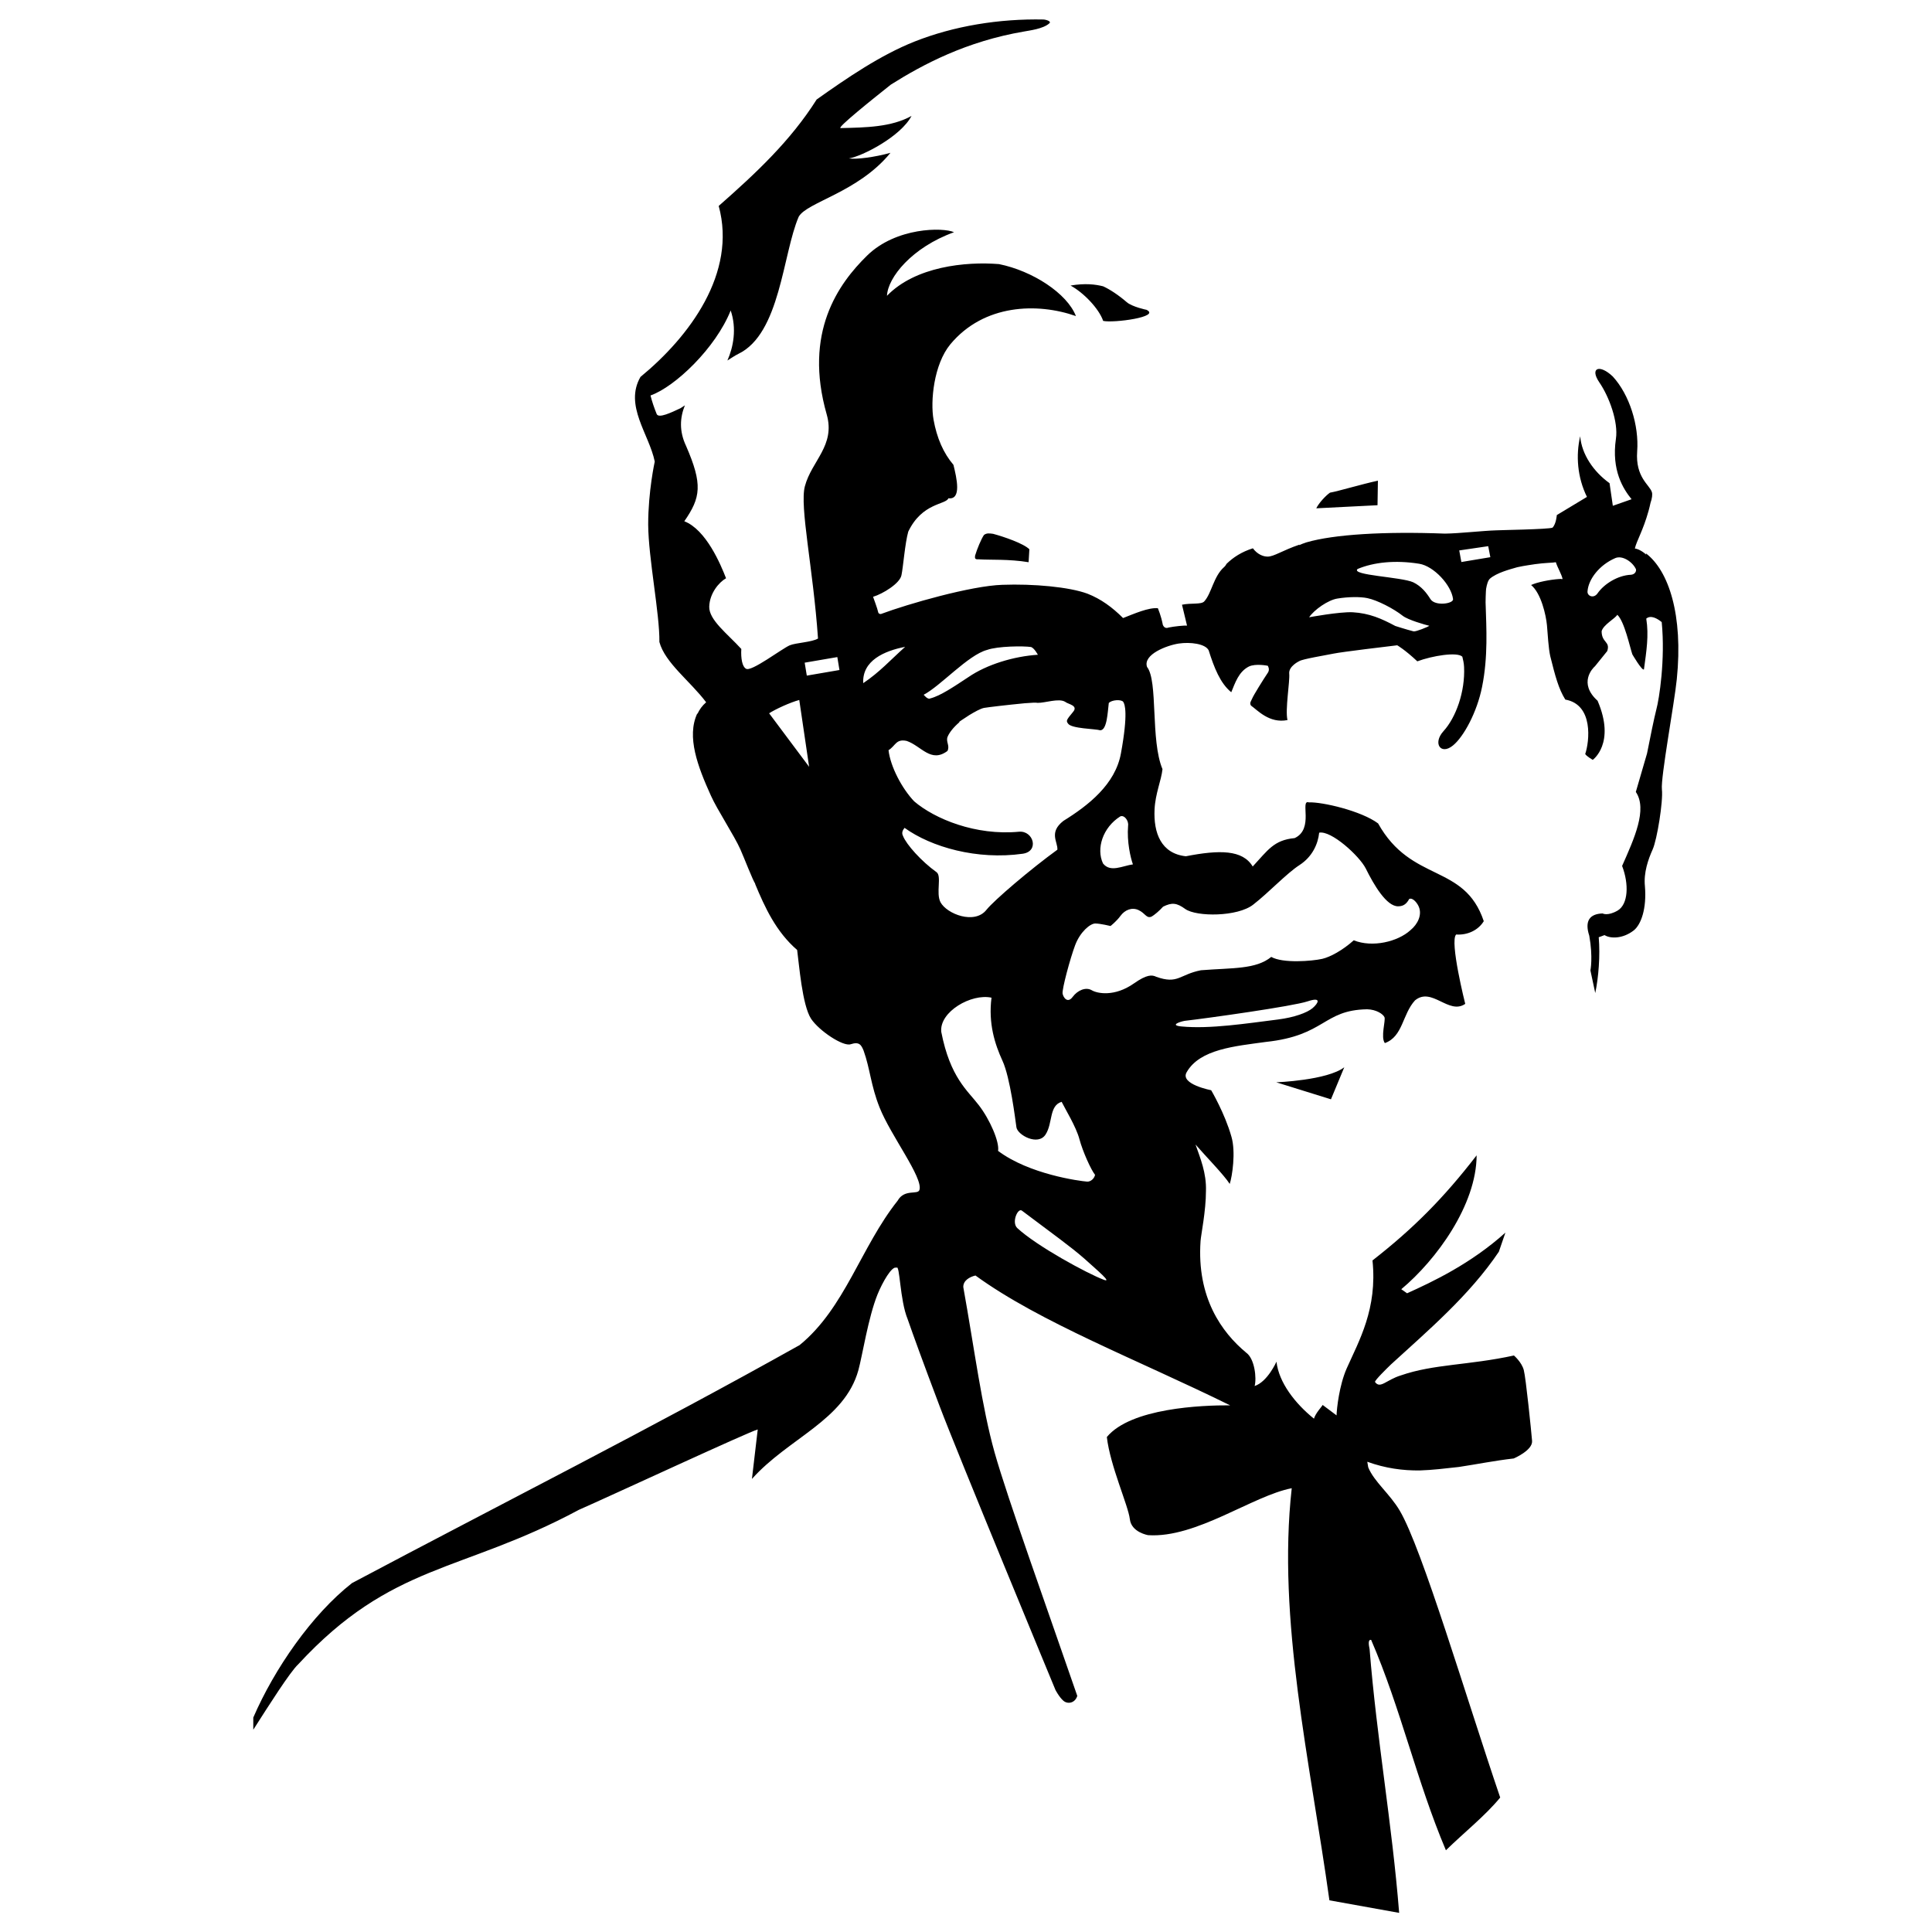 <?xml version="1.0" encoding="utf-8"?>
<!-- Svg Vector Icons : http://www.onlinewebfonts.com/icon -->
<!DOCTYPE svg PUBLIC "-//W3C//DTD SVG 1.1//EN" "http://www.w3.org/Graphics/SVG/1.1/DTD/svg11.dtd">
<svg version="1.1" xmlns="http://www.w3.org/2000/svg" xmlns:xlink="http://www.w3.org/1999/xlink" x="0px" y="0px" viewBox="0 0 1000 1000" enable-background="new 0 0 1000 1000" xml:space="preserve">
<g><path d="M713.2,248.8c-8.4,1.8-20.3,5.4-24.8,6.2l0,0c-2.2,1.5-5.8,5.4-7.1,8.1l31.7-1.6L713.2,248.8L713.2,248.8z M852.1,287.1c-2.2-2-4.4-3-5.9-3.2c0.9-4,4.2-9.1,7.1-19.5c0.4-1.4,0.7-2.8,1-4.1c0.8-2.3,1.1-4.4,0.7-5.6c-1.2-3.8-8.6-7.6-7.6-21.1c1-13.4-4-29.3-12.6-38.7c-6.9-6.6-12.1-4.5-7,3c5.1,7.4,9.9,20.5,8.6,29.2c-2.4,16.4,3.8,26,8.1,31.3l-9.7,3.4l-1.7-11.7c-8.2-5.9-14.4-14.8-15.2-24.3c-2.3,9.9-1.5,21.2,3.5,31.4l-15.6,9.4c0,0-0.3,4.5-2.2,6.5c-1.7,0.9-28.9,1.3-29.1,1.4c-7,0.2-19,1.6-26.6,1.7c-31.5-1.2-57.5,0.4-71.6,4.5c-0.1,0-0.2,0.1-0.3,0.1c-1.3,0.4-2.5,0.9-3.6,1.4c0.1-0.1,0.2-0.2,0.2-0.3c-8.8,3-13.2,6.2-16.5,6.2c-2.4,0-5.4-1.3-7.6-4.3c-5.8,1.8-10.2,4.7-13.6,8c-0.4,0.7-0.8,1.3-1.4,1.8c-5.4,4.8-6.4,13.6-10.2,17.7c-1.6,1.7-6.7,0.7-11.5,1.7l2.6,10.8c-1.6-0.1-6.6,0.4-9.5,1c-1.7,0.7-2.6-0.4-3-1.3c-1-5.1-2.4-8.1-2.6-8.7c-4.9-0.4-12.1,2.8-18,5.1c-5.6-5.6-11.5-9.9-18.4-12.6c-9.4-3.5-28-5.2-44.1-4.6c-16.2,0.5-48.9,9.9-62.8,15.1c0,0-1.3,0.2-1.5-1.1c-0.2-1.3-2.6-7.8-2.6-7.8c5-1.5,13.9-6.9,14.7-11.2c0.9-4.3,1.8-16.4,3.5-22.5c7.2-15.1,19.5-13.9,20.8-17.3c6.9,0.9,4.3-10.4,2.6-17.3c-5.2-6.1-8.6-13.9-10.3-23.4c-1.7-9.5,0.1-28.6,8.7-39c17.4-20.9,45.1-21.6,65-14.6c-4.6-11.8-22.5-23.4-39.8-26.9c-17.2-1.4-43.3,1.2-58,16.4c0.4-9.5,13-25.1,34.7-32.9c-5.6-2.6-30-2.6-45,12.1c-14.9,14.6-33,39.8-20.9,82.2c4.6,16.1-7.8,24-11.3,37.2c-2.8,10.5,4.3,42.5,6.8,78.8c-3.1,1.9-11.5,2.2-14.6,3.5c-3.9,1.6-20.2,14.1-22.7,12.1c-1.9-1-2.7-5.3-2.4-10.2c-7.1-7.8-16.8-15-16.6-21.9c0.2-6.9,5-12.6,8.7-14.7c-2.8-7.2-10.3-25.1-21.6-29.5c8.5-12.3,9.6-19,0.9-39c-3.6-7.6-3.2-14.6-0.6-21c-0.8,0.5-1.6,1.1-2.3,1.5c-4.7,2.2-11.3,5.4-12.3,3c-1.3-3.2-2.4-6.4-3.2-9.6c12.7-4.5,33.7-24.5,41.5-44c3.2,9.4,1.4,18.9-1.7,25.9c1.9-1.2,3.8-2.5,5.6-3.4c21.8-10.4,23-51.8,31.3-71c4.2-7.6,30.8-12.6,47.5-33.1c-8.3,2.3-17.7,3.5-21.5,2.9c6.9-1.1,26.9-11.4,32.4-22c-10.4,5.8-23.6,6-36.7,6.3c-2.2,0,16.8-15.2,26-22.5c16.5-10.4,39-22.4,69-27.5c2.5-0.5,9.8-1.3,13-4.2c1.1-0.8-0.6-1.7-2.8-2c-23.3-0.5-46.7,3.4-66.9,11.4c-17.7,7-35.2,19-50.7,30C409.1,73,391.2,89.7,372,106.6c9.5,34.8-15.2,67.7-40.5,88.5c-8.5,14.8,4.5,29.6,7.4,43.8c0,0-3.4,15.3-3.4,32.6c0.1,17.4,6,46.3,5.8,60.8c2.9,10.8,16.1,20.4,24.2,31.2c-2,1.7-3.5,3.8-4.5,6l-0.1-0.2c-5.6,12,0.2,27.4,7.1,42.6c3.1,7,12.1,20.7,15.2,27.7c1.6,3.5,6.8,17,7.7,17.7c0,0,0,0.1-0.1,0.1c5.1,12.3,10.9,24.9,21.8,34.3c1,7.3,2.6,28.5,7.2,35.6c4.2,6.3,16.6,14.5,20.5,13.2c4.5-1.5,5.5,0.4,6.7,3.3c3.4,9.5,3.7,18,8.3,29.5c5.7,14.4,22.6,36.3,20.6,42.6c-0.8,2.7-7.8-0.7-11.3,5.6c-19,23.9-27.3,55.6-50.7,74.7c-76.2,42.7-154.3,82.1-231.7,123.2c-20.8,16.3-40.2,44.4-51.1,69.6v6.3c8.1-12.7,19.1-30,23.2-33.8c48.7-52.7,84.2-47.2,145.3-80c16.4-7.2,89-40.9,92.6-41.6l-3,25.6c18.9-21.2,47.9-30.3,55.1-56.3c2.1-7.7,5.1-27.3,9.9-39.2c2.5-6.2,7.5-15,9.8-13.8c1.8-2.1,1.7,16.7,5.8,26.6c3.1,8.9,7.7,21.6,16.5,44.9c8.8,23.4,60,147,60,147s1.9,3.7,4.1,5.6c2.2,1.9,6,1.3,7.2-2.5c-14.4-41.8-36.2-102.5-42.8-126c-6.6-23.5-10.4-53.3-16.2-85.6c-0.1-3.4,3.3-5.3,6.3-6c33.4,24.3,83.9,43.6,131.8,67.2c-14.7-0.1-51.4,1.4-63.8,16.4c1.7,14.9,11.1,35.5,11.9,42.5c0.8,6.9,9.5,8.3,9.5,8.3c25,1.6,54-20.4,74.3-24.3c-7.6,68,9.5,141.5,19.5,213.3l36.1,6.5c-3.7-46.5-11.6-90-15.3-136.5c-0.4-2-1-5.1,0.8-4.8c15.4,35.6,23.5,73,38.7,108.9c9.4-9.2,20.3-17.8,28.1-27.3c-17.6-51.7-40.4-128.9-52-148.5c-5.2-8.8-13.3-15-16.3-22.4l-0.5-2.9c9.4,3.4,18.4,4.6,27.2,4.5c6.4-0.2,13-1,20.2-1.8c9.3-1.4,18.7-3.3,28.4-4.4c0,0,9.9-4.2,9.5-9.1c-0.4-4.8-3.2-32.6-4.3-36.7c-1.1-4.1-5.1-7.5-5.1-7.5c-23.4,5.1-41.6,4.4-58.5,10.3c-7.6,2.3-10.7,7.2-13.4,3.4c-0.2-0.8,6-6.9,8.3-9.1c19.1-17.5,40.5-35.6,55.8-58.3l3.4-9.9c-17.9,16.1-37.6,25.4-50.9,31.4l-3-2.1c18.2-15.2,38.9-43.6,39-69.3c-17.2,22.3-32.9,38-53.9,54.4c2.6,25.1-7,41.6-13.4,56c-3.8,8.7-5.1,20.6-5.2,24.2l-7.2-5.4c-0.5,1-3.6,4.1-4.5,7.1c-9.7-7.8-18.2-18.7-19.4-29.5c0,0-4.6,10.4-11.3,12.6c1.1-4.1,0-14.1-4.3-17.2c-12.8-10.6-25.7-28.6-23.7-57.8c0.2-3.2,2.8-15.5,2.8-26l0,0.1c0.3-9.4-2.9-16.9-5.4-24.1c5.1,5.9,14.8,15.8,17.7,20.4c1.3-3.9,3.2-16.5,0.9-24.4c-3.4-12.1-10.5-24.1-10.5-24.1s-16.3-3.1-12.7-9.3c6.8-12,25.1-13.5,41-15.7c30.9-3.3,29.5-16.5,52.4-16.9c4.8,0.1,8.3,2.5,9,4.1c0.7,1.6-2.1,10.4,0.2,13.4c9.4-3.4,9-14.9,15.6-22.1c8.7-7.2,17.5,7.7,26,1.8c0,0-8.2-32.5-4.7-35.9c6,0.4,11.5-2.3,14.3-6.9c-10.1-30.1-37.4-19.6-54.7-50.6c-8.7-6.5-29-11.2-35.9-10.9c-4.7-1.5,2.9,13.8-7.3,18.5c-10.8,1-13.9,6.3-21.7,14.7c-5.2-8.7-17.2-8.7-34.6-5.3c-12.8-1.4-16.8-12-16.2-24.3c0.4-8.2,3.5-15,4.1-20.8c-6.3-15-2.2-45.6-8-52.9c-2.2-6.5,10.4-11.2,16.4-12.1c6-0.9,13.8,0.1,15.5,3.5c2.8,8.9,6,17.1,11.7,21.7c2-4.8,3.8-10.6,9.1-13.3c3.5-1.7,9.8-0.4,9.8-0.4s1.2,1.8,0.1,3.5c-2.5,3.7-7.5,11.8-8.1,13.3c-0.6,1.5-1.6,2.4-0.7,3.8c3.3,2.3,9.5,9.4,18.9,7.5c-1.3-5.2,1.3-20.1,0.9-24c-0.4-3.9,5.2-6.5,5.2-6.5c1.7-1.1,13.4-3,17.8-3.9c4.3-0.9,28.7-3.8,32.9-4.3c0,0,3.9,2.2,10.4,8.3c7.8-2.9,20.7-5,23.3-2.4c0.4,1.6,0.8,3.3,0.9,5.3c0.6,12.8-4.2,26.2-10.7,33.3c-5.6,6.2-1.4,12.5,4.9,7.4c5.6-4.5,12.5-17.3,15.1-30.3c3.2-15.7,2.2-31.2,1.9-41.8h0c-0.2-1.6,0.1-8.6,0.2-9c0.4-2.4,1-4.4,2-5.3c3.5-3,9.9-4.7,14.1-5.9c4-0.9,7.6-1.3,9.3-1.6c4.8-0.7,9.5-0.7,10.7-1c0.9,2.9,2.9,6,3.5,8.7c-0.3,0-0.5,0-0.8,0l0-0.1c-0.3,0.1-0.7,0.1-1,0.1c-4.7,0.3-11.3,1.6-14.5,3.1c5.2,4.3,7.7,15.6,8.2,20.8c0.4,4.8,0.8,12,1.7,16c2.6,10.4,4.3,16.9,7.8,22.5c14.7,2.6,12.5,21.7,10.3,28.2c0.9,1.3,3.9,3,3.9,3s12-8.5,2.5-30.6c-10.1-9.1-2.5-16.9-1.3-17.9l6.3-7.8c1.7-5.1-2.9-4.2-2.9-10.3c0.9-3.4,7.1-6.6,8.1-8.5c3.7,3.3,6.6,17.1,7.8,20.5c0,0,5,8.6,6,7.8c1.3-9.6,2.6-17.6,1.2-26.3c2.3-2,5.7-0.1,8,1.8c1.9,19.4-1.3,39.8-2.8,45.3c-1.2,4.7-3.1,14.1-4.8,22.7l0,0l-5.8,19.9c6.1,9-0.8,24.1-7.1,38.3c3.6,9.4,3.2,19.8-2.3,23.1c-5.2,3-7.8,1.5-7.8,1.5c-6.7,0.2-9.4,3.9-6.9,11.5c2,11.2,0.6,18,0.6,18l2.5,11.7c1.7-8.1,2.6-19.3,1.8-28.9c0,0,1.3-0.4,3-1.1c3,1.9,9.4,2,15.1-2.4c3.8-3,6.8-11.3,5.8-23c-0.7-6.9,1.7-13.8,4-18.9c2.3-5.1,5.5-25,4.8-31.1c-0.7-6.1,6.5-44.9,7.7-57c3.4-33.3-4.2-56.3-16-65.2L852.1,287.1z M398.1,369.2c3.2-2.1,10.8-5.6,15.6-6.9l5.1,34.6L398.1,369.2L398.1,369.2z M417.6,349.7l-1.1-6.7l16.9-2.9l1.1,6.7L417.6,349.7z M586.4,447.4c-5.3,0.7-11.7,4.4-15.5-0.5c-3.6-7.7-0.1-18.6,8.9-24.3c2-1,4.5,2.1,4.1,4.8C583.2,435.7,585.2,444.1,586.4,447.4L586.4,447.4z M510.9,336.4c5.5-2,19-2.1,22.8-1.5c1.7,0.6,3.5,4,3.5,4c-12.4,0.8-26.4,5-36,11.6c-7.6,5-14.5,9.7-19.7,11l0,0c-1.3,0.8-3.4-1.9-3.4-1.9C486.9,355,501.1,339,510.9,336.4L510.9,336.4z M446.8,353.6c-0.6-11.7,10.9-16.7,21.7-18.8C460.8,341.7,455.3,347.9,446.8,353.6z M484.7,451.4L484.7,451.4c-7.7-5.5-15.6-14.3-17.3-18.7c-0.9-1.7-0.1-3.1,0.8-4.2c13.9,10,37.5,16.7,61.1,13.4c8.8-1.2,5.6-12.1-1.9-11.4c-22.4,2.1-43.5-6.6-54.2-15.7c-6.3-6.6-12.3-17.9-13.3-26.5c3.7-2.3,3.8-6,9.4-4.8c7.6,2.6,12.5,11.6,21.1,5.2c1.4-2.8-1-4.8,0.1-7.4c0.8-1.9,2.7-4.6,6.1-7.5c-0.1-0.1-0.1-0.2-0.1-0.2s1.8-1.3,4.2-2.8c0.3-0.2,0.6-0.4,0.9-0.6c2.8-1.7,6-3.5,7.8-3.8c2.3-0.4,12.6-1.6,20-2.3c0.3,0,0.6-0.1,1-0.1c3.5-0.3,6.1-0.4,6.6-0.2c3.9,0.1,11.1-2.6,14.4-0.5c1.4,1.2,6.9,1.8,4,5.2c-3.6,4.3-3.6,4.6-2.6,6c1.7,2.7,14.2,2.7,16.7,3.5c3.5-0.1,3.8-9.2,4.4-14.1c1.4-1.7,6.6-2,7.5-0.6c0.8,1.2,2.6,5.8-1.2,26.6c-2.9,16.1-16.9,27-29.8,35c-7.7,6-2.8,10.9-3.1,14.9c-13.8,10-32.7,26.1-36.7,31.1c-6.1,7.8-20.5,2.2-23.8-3.9C484.3,462.2,487.6,453.4,484.7,451.4z M506.6,572c-5.7-7.5-14.8-14.2-19.4-37.9c-1.1-10.4,15.6-20,26-17.7c-1.7,13.3,1.7,24,5.7,32.7c4,8.7,6.6,30.3,7.2,34.4c0.6,4,11.2,9.8,15.1,3.7c3.8-5.9,1.7-14.9,8.3-16.9c1.7,3.5,7.5,12.9,9.2,19.3l0,0c1.7,6.4,6,15.9,8.1,18.5c-0.4,1.9-2.2,3.6-4.1,3.5c-4-0.3-30-3.8-46.1-15.9C517.4,591.1,512.4,579.5,506.6,572L506.6,572z M571.3,662.4c-8.5-3.2-34.5-17.3-44.7-26.7c-3.2-2.9,0.2-10.6,2.3-9.1c16.7,12.6,25.1,18.5,32.4,24.9l0,0C568.4,657.9,575.8,664.1,571.3,662.4L571.3,662.4z M679.4,521.8c-2.9,2.4-9.4,4.8-18,5.9c-16,2-35.1,5-49.8,3.6c-6.3-0.6-1.1-2.4,1.5-2.9c12.2-1.4,56.3-7.6,63.7-10.1l0,0C684.3,515.8,682.3,519.3,679.4,521.8L679.4,521.8z M595.9,474.5c1.7-0.9,4.3-3.2,6.1-5.2c4.6-2.3,7.1-2,11.5,1.2c5.8,4.1,27.1,4.1,35.2-2.3c8.1-6.3,17.3-16.2,24-20.5c6.6-4.3,9.5-10.9,10.1-16.7c6.2-1.3,20.8,12,24.1,18.5c4.3,8.7,10.8,19.7,16.8,19.6c3,0,4.5-1.6,5.7-3.8c2-0.9,4.4,2.5,5,4.1c1.7,4.1-0.5,8.9-4.4,12.1c-6.5,5.9-19.6,9.1-29.3,5.2c-5.8,5.2-12.1,8.6-16.3,9.6c-5.4,1.2-20.4,2.4-26.4-1c-8,6.5-19.9,5.6-36.4,6.9c-11.2,2.2-11.8,7.4-23.1,3.4c-2.2-1.1-4.9-1.3-11.7,3.5c-9.9,6.9-18.8,5.2-21.8,3.4c-3-1.7-7.2,0-9.8,3.5c-2.6,3.5-4.8,0.4-5.2-1.7c-0.4-2.2,3.9-18.2,6.5-25.1c2.6-6.9,7.8-11.2,10.4-11.2c2.6,0,7.9,1.3,7.9,1.3s3-2.3,5.2-5.3l0,0c2.2-3,5.9-4.6,9.4-2.9S593.3,475.4,595.9,474.5L595.9,474.5z M731.7,326.8c-3.6-0.9-9.5-2.8-9.5-2.8c-7.1-3.8-13.4-6.6-22.1-7.1l0,0c-6.9-0.3-22.5,2.6-22.5,2.6c2.6-3.9,9.9-9,14.7-9.7c5.4-0.9,11.8-1,15.5-0.2c5.2,1.1,13.5,5.4,18.2,9.1c2.8,2.2,11.7,4.7,13.8,5.2C739.1,324.5,732.9,327,731.7,326.8L731.7,326.8z M740.4,310.1c-2-3.2-4.6-6.6-8.9-8.7l0,0c-6.1-2.8-32.6-3.6-28.8-6.9c8.3-3.5,19.5-4.7,31.9-2.7c7.5,1.2,16.6,11,17.5,18.3C752.4,312.5,742.8,313.9,740.4,310.1L740.4,310.1z M756.4,290.9l-1.1-6l15-2.2l1.1,5.7L756.4,290.9L756.4,290.9z M844.1,297.5c-6.7,0.3-13.8,4.7-17.2,9.6c-2,2.9-5.5,1.4-5.2-1.1l0,0c0.5-6.3,6.2-13.6,14.3-17.1c3.8-1.7,9.2,2.1,10.8,5.8C847,296.2,845.8,297.4,844.1,297.5L844.1,297.5z M509.3,276.9c-1.4,2-3.6,7.3-4.6,10.7c-0.2,1.5,0,2,1.8,1.9l0,0c6.2,0.4,15.6-0.2,25.9,1.5l0.4-6.7c-3-3-13.2-6.5-18.8-8C511.9,276,510.6,275.9,509.3,276.9L509.3,276.9z M688.9,569l6.9-16.6c-8.8,6.8-35.2,7.8-35.2,7.8l0,0L688.9,569L688.9,569z M571,166.1c5.3,1.2,30.3-2.1,22.3-5.8c0.5,0.2-7.4-1.5-10.1-3.9c-4.3-3.7-8.7-6.6-12.2-8.2c-3.9-1-9.3-1.7-16.9-0.4C560.8,151.4,568.8,159.7,571,166.1z"/></g>
</svg>